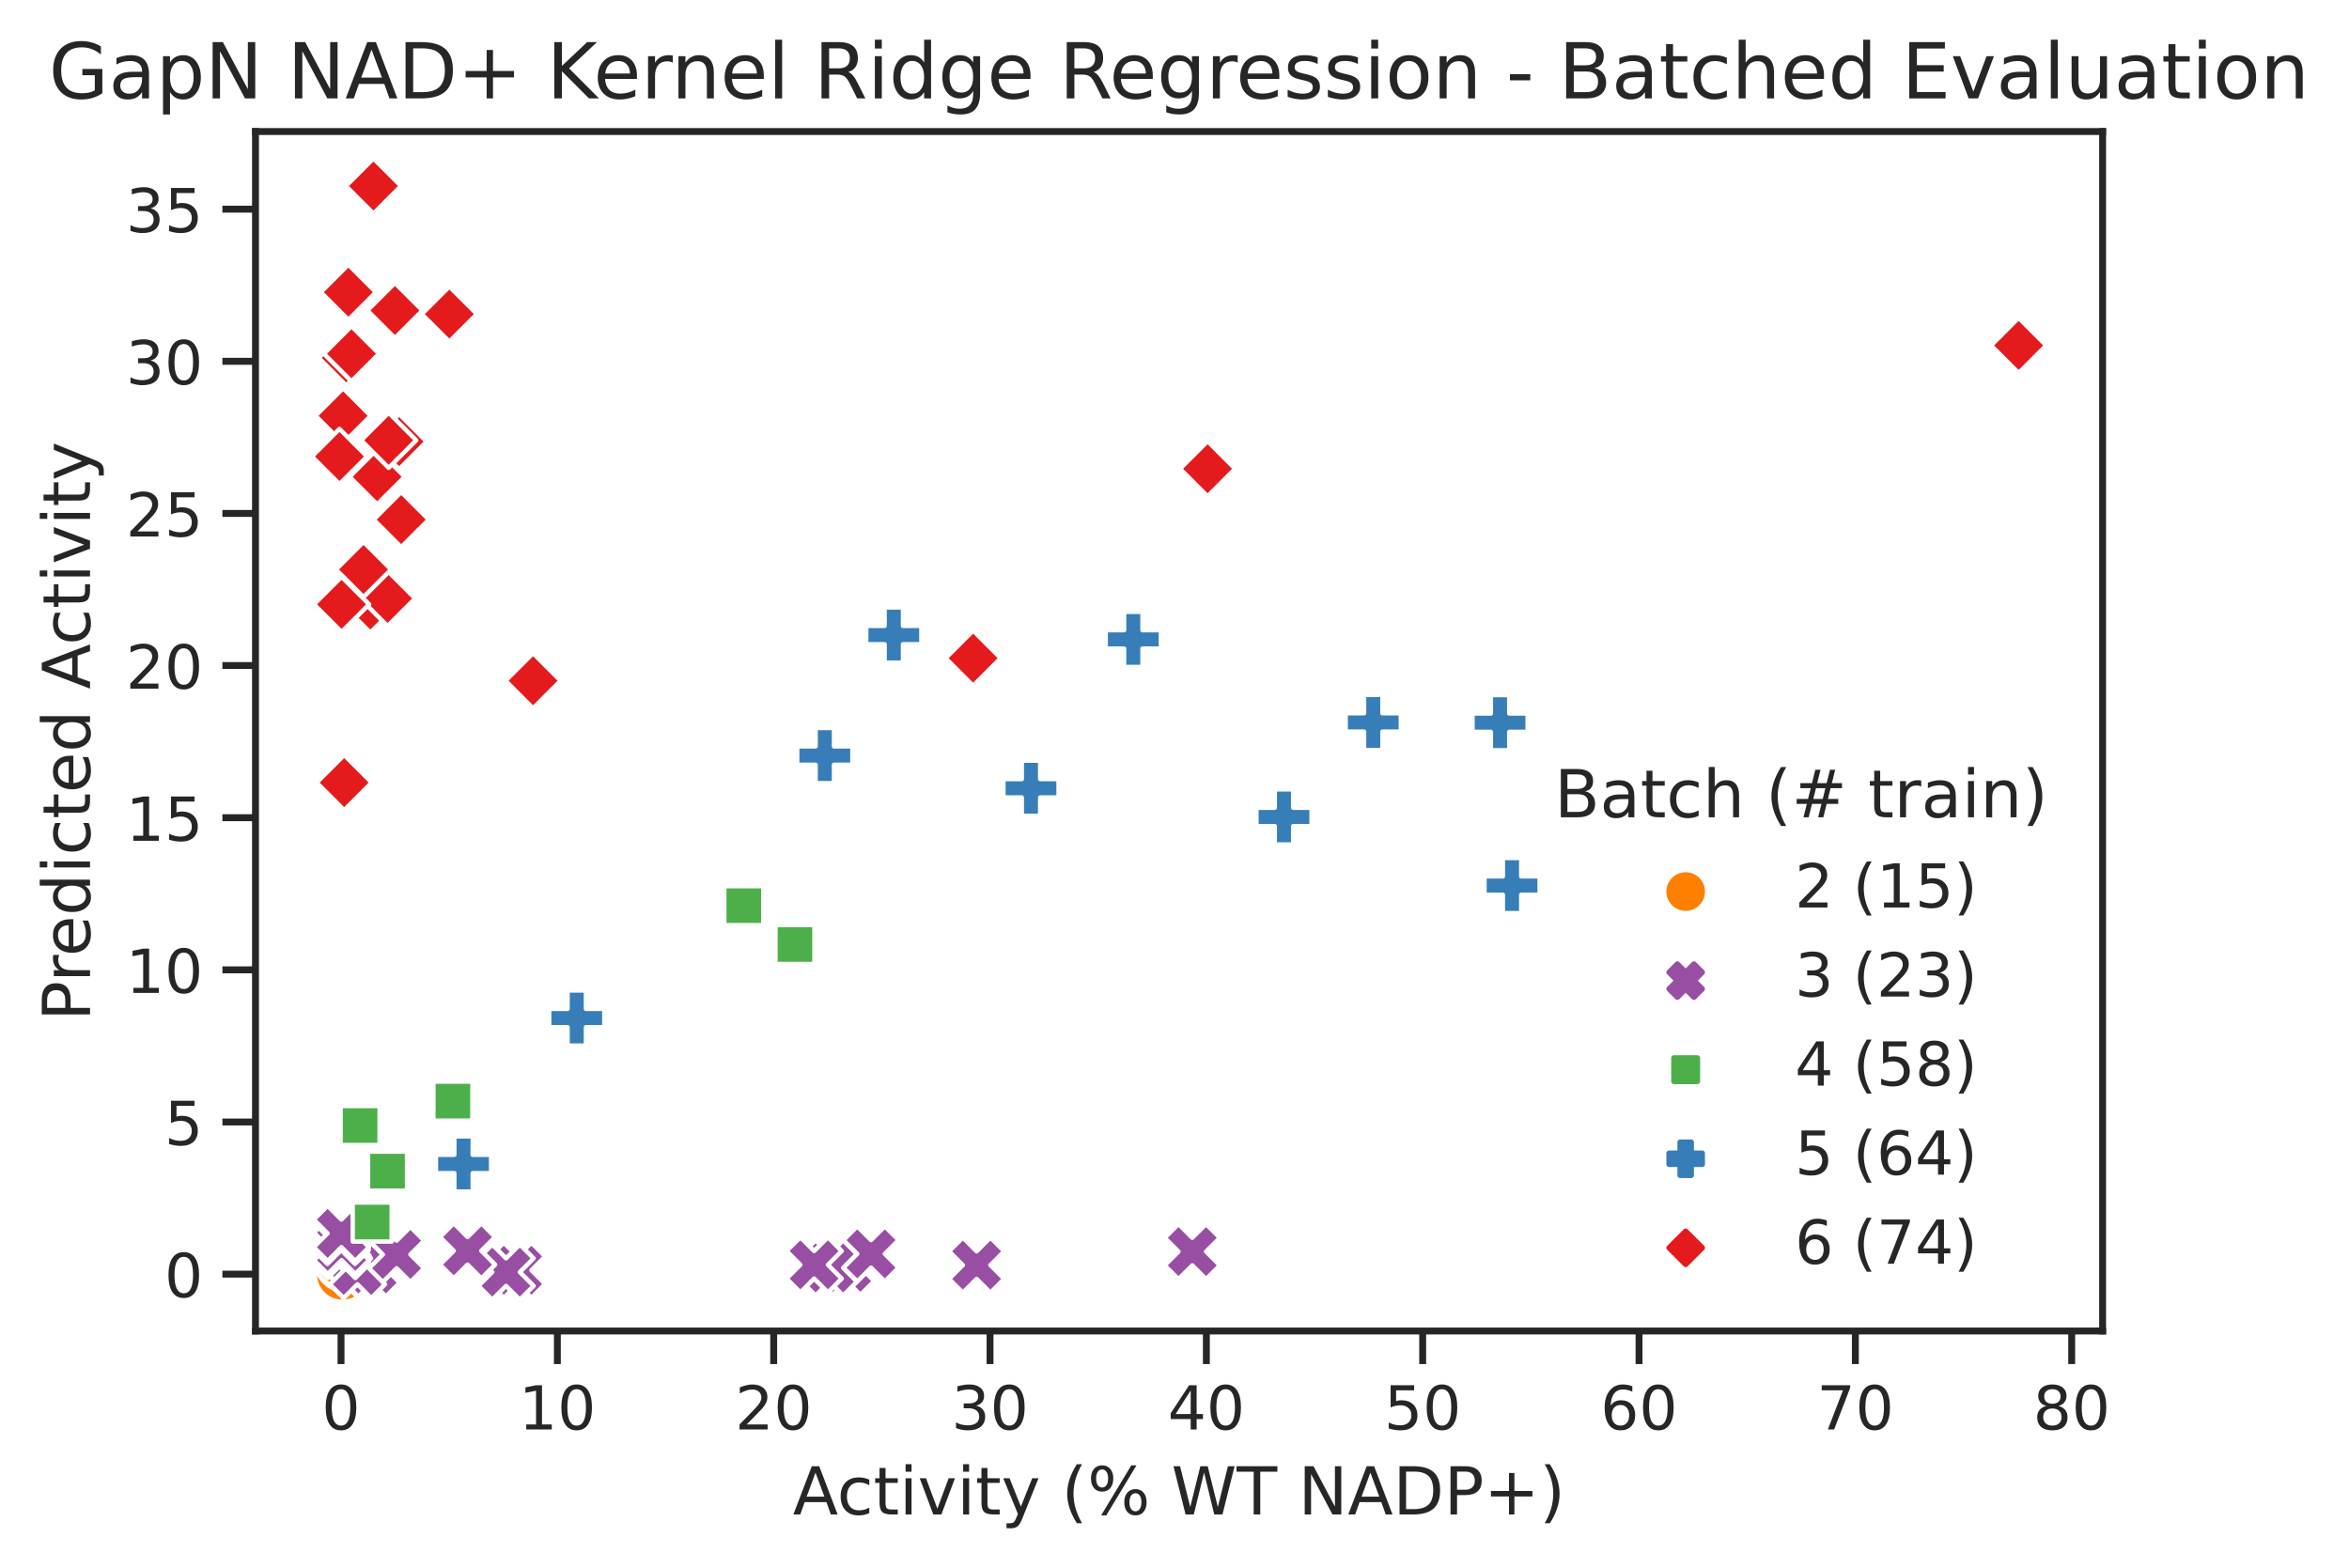 <?xml version="1.0" encoding="utf-8" standalone="no"?>
<!DOCTYPE svg PUBLIC "-//W3C//DTD SVG 1.1//EN"
  "http://www.w3.org/Graphics/SVG/1.1/DTD/svg11.dtd">
<!-- Created with matplotlib (https://matplotlib.org/) -->
<svg height="284.238pt" version="1.1" viewBox="0 0 425.772 284.238" width="425.772pt" xmlns="http://www.w3.org/2000/svg" xmlns:xlink="http://www.w3.org/1999/xlink">
 <defs>
  <style type="text/css">*{stroke-linecap:butt;stroke-linejoin:round;}</style>
 </defs>
 <g id="figure_1">
  <g id="patch_1">
   <path d="M 0 284.238 
L 425.772 284.238 
L 425.772 0 
L 0 0 
z
" style="fill:#ffffff;"/>
  </g>
  <g id="axes_1">
   <g id="patch_2">
    <path d="M 46.311 241.278 
L 381.111 241.278 
L 381.111 23.838 
L 46.311 23.838 
z
" style="fill:#ffffff;"/>
   </g>
   <g id="matplotlib.axis_1">
    <g id="xtick_1">
     <g id="line2d_1">
      <defs>
       <path d="M 0 0 
L 0 6 
" id="m23d5e3042c" style="stroke:#262626;stroke-width:1.25;"/>
      </defs>
      <g>
       <use style="fill:#262626;stroke:#262626;stroke-width:1.25;" x="61.814" xlink:href="#m23d5e3042c" y="241.278"/>
      </g>
     </g>
     <g id="text_1">
      <!-- 0 -->
      <g style="fill:#262626;" transform="translate(58.315 259.136)scale(0.11 -0.11)">
       <defs>
        <path d="M 31.781 66.406 
Q 24.172 66.406 20.328 58.906 
Q 16.5 51.422 16.5 36.375 
Q 16.5 21.391 20.328 13.891 
Q 24.172 6.391 31.781 6.391 
Q 39.453 6.391 43.281 13.891 
Q 47.125 21.391 47.125 36.375 
Q 47.125 51.422 43.281 58.906 
Q 39.453 66.406 31.781 66.406 
z
M 31.781 74.219 
Q 44.047 74.219 50.516 64.516 
Q 56.984 54.828 56.984 36.375 
Q 56.984 17.969 50.516 8.266 
Q 44.047 -1.422 31.781 -1.422 
Q 19.531 -1.422 13.062 8.266 
Q 6.594 17.969 6.594 36.375 
Q 6.594 54.828 13.062 64.516 
Q 19.531 74.219 31.781 74.219 
z
" id="DejaVuSans-48"/>
       </defs>
       <use xlink:href="#DejaVuSans-48"/>
      </g>
     </g>
    </g>
    <g id="xtick_2">
     <g id="line2d_2">
      <g>
       <use style="fill:#262626;stroke:#262626;stroke-width:1.25;" x="101.026" xlink:href="#m23d5e3042c" y="241.278"/>
      </g>
     </g>
     <g id="text_2">
      <!-- 10 -->
      <g style="fill:#262626;" transform="translate(94.027 259.136)scale(0.11 -0.11)">
       <defs>
        <path d="M 12.406 8.297 
L 28.516 8.297 
L 28.516 63.922 
L 10.984 60.406 
L 10.984 69.391 
L 28.422 72.906 
L 38.281 72.906 
L 38.281 8.297 
L 54.391 8.297 
L 54.391 0 
L 12.406 0 
z
" id="DejaVuSans-49"/>
       </defs>
       <use xlink:href="#DejaVuSans-49"/>
       <use x="63.623" xlink:href="#DejaVuSans-48"/>
      </g>
     </g>
    </g>
    <g id="xtick_3">
     <g id="line2d_3">
      <g>
       <use style="fill:#262626;stroke:#262626;stroke-width:1.25;" x="140.238" xlink:href="#m23d5e3042c" y="241.278"/>
      </g>
     </g>
     <g id="text_3">
      <!-- 20 -->
      <g style="fill:#262626;" transform="translate(133.239 259.136)scale(0.11 -0.11)">
       <defs>
        <path d="M 19.188 8.297 
L 53.609 8.297 
L 53.609 0 
L 7.328 0 
L 7.328 8.297 
Q 12.938 14.109 22.625 23.891 
Q 32.328 33.688 34.812 36.531 
Q 39.547 41.844 41.422 45.531 
Q 43.312 49.219 43.312 52.781 
Q 43.312 58.594 39.234 62.25 
Q 35.156 65.922 28.609 65.922 
Q 23.969 65.922 18.812 64.312 
Q 13.672 62.703 7.812 59.422 
L 7.812 69.391 
Q 13.766 71.781 18.938 73 
Q 24.125 74.219 28.422 74.219 
Q 39.75 74.219 46.484 68.547 
Q 53.219 62.891 53.219 53.422 
Q 53.219 48.922 51.531 44.891 
Q 49.859 40.875 45.406 35.406 
Q 44.188 33.984 37.641 27.219 
Q 31.109 20.453 19.188 8.297 
z
" id="DejaVuSans-50"/>
       </defs>
       <use xlink:href="#DejaVuSans-50"/>
       <use x="63.623" xlink:href="#DejaVuSans-48"/>
      </g>
     </g>
    </g>
    <g id="xtick_4">
     <g id="line2d_4">
      <g>
       <use style="fill:#262626;stroke:#262626;stroke-width:1.25;" x="179.449" xlink:href="#m23d5e3042c" y="241.278"/>
      </g>
     </g>
     <g id="text_4">
      <!-- 30 -->
      <g style="fill:#262626;" transform="translate(172.451 259.136)scale(0.11 -0.11)">
       <defs>
        <path d="M 40.578 39.312 
Q 47.656 37.797 51.625 33 
Q 55.609 28.219 55.609 21.188 
Q 55.609 10.406 48.188 4.484 
Q 40.766 -1.422 27.094 -1.422 
Q 22.516 -1.422 17.656 -0.516 
Q 12.797 0.391 7.625 2.203 
L 7.625 11.719 
Q 11.719 9.328 16.594 8.109 
Q 21.484 6.891 26.812 6.891 
Q 36.078 6.891 40.938 10.547 
Q 45.797 14.203 45.797 21.188 
Q 45.797 27.641 41.281 31.266 
Q 36.766 34.906 28.719 34.906 
L 20.219 34.906 
L 20.219 43.016 
L 29.109 43.016 
Q 36.375 43.016 40.234 45.922 
Q 44.094 48.828 44.094 54.297 
Q 44.094 59.906 40.109 62.906 
Q 36.141 65.922 28.719 65.922 
Q 24.656 65.922 20.016 65.031 
Q 15.375 64.156 9.812 62.312 
L 9.812 71.094 
Q 15.438 72.656 20.344 73.438 
Q 25.25 74.219 29.594 74.219 
Q 40.828 74.219 47.359 69.109 
Q 53.906 64.016 53.906 55.328 
Q 53.906 49.266 50.438 45.094 
Q 46.969 40.922 40.578 39.312 
z
" id="DejaVuSans-51"/>
       </defs>
       <use xlink:href="#DejaVuSans-51"/>
       <use x="63.623" xlink:href="#DejaVuSans-48"/>
      </g>
     </g>
    </g>
    <g id="xtick_5">
     <g id="line2d_5">
      <g>
       <use style="fill:#262626;stroke:#262626;stroke-width:1.25;" x="218.661" xlink:href="#m23d5e3042c" y="241.278"/>
      </g>
     </g>
     <g id="text_5">
      <!-- 40 -->
      <g style="fill:#262626;" transform="translate(211.662 259.136)scale(0.11 -0.11)">
       <defs>
        <path d="M 37.797 64.312 
L 12.891 25.391 
L 37.797 25.391 
z
M 35.203 72.906 
L 47.609 72.906 
L 47.609 25.391 
L 58.016 25.391 
L 58.016 17.188 
L 47.609 17.188 
L 47.609 0 
L 37.797 0 
L 37.797 17.188 
L 4.891 17.188 
L 4.891 26.703 
z
" id="DejaVuSans-52"/>
       </defs>
       <use xlink:href="#DejaVuSans-52"/>
       <use x="63.623" xlink:href="#DejaVuSans-48"/>
      </g>
     </g>
    </g>
    <g id="xtick_6">
     <g id="line2d_6">
      <g>
       <use style="fill:#262626;stroke:#262626;stroke-width:1.25;" x="257.873" xlink:href="#m23d5e3042c" y="241.278"/>
      </g>
     </g>
     <g id="text_6">
      <!-- 50 -->
      <g style="fill:#262626;" transform="translate(250.874 259.136)scale(0.11 -0.11)">
       <defs>
        <path d="M 10.797 72.906 
L 49.516 72.906 
L 49.516 64.594 
L 19.828 64.594 
L 19.828 46.734 
Q 21.969 47.469 24.109 47.828 
Q 26.266 48.188 28.422 48.188 
Q 40.625 48.188 47.75 41.5 
Q 54.891 34.812 54.891 23.391 
Q 54.891 11.625 47.562 5.094 
Q 40.234 -1.422 26.906 -1.422 
Q 22.312 -1.422 17.547 -0.641 
Q 12.797 0.141 7.719 1.703 
L 7.719 11.625 
Q 12.109 9.234 16.797 8.062 
Q 21.484 6.891 26.703 6.891 
Q 35.156 6.891 40.078 11.328 
Q 45.016 15.766 45.016 23.391 
Q 45.016 31 40.078 35.438 
Q 35.156 39.891 26.703 39.891 
Q 22.75 39.891 18.812 39.016 
Q 14.891 38.141 10.797 36.281 
z
" id="DejaVuSans-53"/>
       </defs>
       <use xlink:href="#DejaVuSans-53"/>
       <use x="63.623" xlink:href="#DejaVuSans-48"/>
      </g>
     </g>
    </g>
    <g id="xtick_7">
     <g id="line2d_7">
      <g>
       <use style="fill:#262626;stroke:#262626;stroke-width:1.25;" x="297.085" xlink:href="#m23d5e3042c" y="241.278"/>
      </g>
     </g>
     <g id="text_7">
      <!-- 60 -->
      <g style="fill:#262626;" transform="translate(290.086 259.136)scale(0.11 -0.11)">
       <defs>
        <path d="M 33.016 40.375 
Q 26.375 40.375 22.484 35.828 
Q 18.609 31.297 18.609 23.391 
Q 18.609 15.531 22.484 10.953 
Q 26.375 6.391 33.016 6.391 
Q 39.656 6.391 43.531 10.953 
Q 47.406 15.531 47.406 23.391 
Q 47.406 31.297 43.531 35.828 
Q 39.656 40.375 33.016 40.375 
z
M 52.594 71.297 
L 52.594 62.312 
Q 48.875 64.062 45.094 64.984 
Q 41.312 65.922 37.594 65.922 
Q 27.828 65.922 22.672 59.328 
Q 17.531 52.734 16.797 39.406 
Q 19.672 43.656 24.016 45.922 
Q 28.375 48.188 33.594 48.188 
Q 44.578 48.188 50.953 41.516 
Q 57.328 34.859 57.328 23.391 
Q 57.328 12.156 50.688 5.359 
Q 44.047 -1.422 33.016 -1.422 
Q 20.359 -1.422 13.672 8.266 
Q 6.984 17.969 6.984 36.375 
Q 6.984 53.656 15.188 63.938 
Q 23.391 74.219 37.203 74.219 
Q 40.922 74.219 44.703 73.484 
Q 48.484 72.75 52.594 71.297 
z
" id="DejaVuSans-54"/>
       </defs>
       <use xlink:href="#DejaVuSans-54"/>
       <use x="63.623" xlink:href="#DejaVuSans-48"/>
      </g>
     </g>
    </g>
    <g id="xtick_8">
     <g id="line2d_8">
      <g>
       <use style="fill:#262626;stroke:#262626;stroke-width:1.25;" x="336.297" xlink:href="#m23d5e3042c" y="241.278"/>
      </g>
     </g>
     <g id="text_8">
      <!-- 70 -->
      <g style="fill:#262626;" transform="translate(329.298 259.136)scale(0.11 -0.11)">
       <defs>
        <path d="M 8.203 72.906 
L 55.078 72.906 
L 55.078 68.703 
L 28.609 0 
L 18.312 0 
L 43.219 64.594 
L 8.203 64.594 
z
" id="DejaVuSans-55"/>
       </defs>
       <use xlink:href="#DejaVuSans-55"/>
       <use x="63.623" xlink:href="#DejaVuSans-48"/>
      </g>
     </g>
    </g>
    <g id="xtick_9">
     <g id="line2d_9">
      <g>
       <use style="fill:#262626;stroke:#262626;stroke-width:1.25;" x="375.508" xlink:href="#m23d5e3042c" y="241.278"/>
      </g>
     </g>
     <g id="text_9">
      <!-- 80 -->
      <g style="fill:#262626;" transform="translate(368.51 259.136)scale(0.11 -0.11)">
       <defs>
        <path d="M 31.781 34.625 
Q 24.75 34.625 20.719 30.859 
Q 16.703 27.094 16.703 20.516 
Q 16.703 13.922 20.719 10.156 
Q 24.75 6.391 31.781 6.391 
Q 38.812 6.391 42.859 10.172 
Q 46.922 13.969 46.922 20.516 
Q 46.922 27.094 42.891 30.859 
Q 38.875 34.625 31.781 34.625 
z
M 21.922 38.812 
Q 15.578 40.375 12.031 44.719 
Q 8.5 49.078 8.5 55.328 
Q 8.5 64.062 14.719 69.141 
Q 20.953 74.219 31.781 74.219 
Q 42.672 74.219 48.875 69.141 
Q 55.078 64.062 55.078 55.328 
Q 55.078 49.078 51.531 44.719 
Q 48 40.375 41.703 38.812 
Q 48.828 37.156 52.797 32.312 
Q 56.781 27.484 56.781 20.516 
Q 56.781 9.906 50.312 4.234 
Q 43.844 -1.422 31.781 -1.422 
Q 19.734 -1.422 13.25 4.234 
Q 6.781 9.906 6.781 20.516 
Q 6.781 27.484 10.781 32.312 
Q 14.797 37.156 21.922 38.812 
z
M 18.312 54.391 
Q 18.312 48.734 21.844 45.562 
Q 25.391 42.391 31.781 42.391 
Q 38.141 42.391 41.719 45.562 
Q 45.312 48.734 45.312 54.391 
Q 45.312 60.062 41.719 63.234 
Q 38.141 66.406 31.781 66.406 
Q 25.391 66.406 21.844 63.234 
Q 18.312 60.062 18.312 54.391 
z
" id="DejaVuSans-56"/>
       </defs>
       <use xlink:href="#DejaVuSans-56"/>
       <use x="63.623" xlink:href="#DejaVuSans-48"/>
      </g>
     </g>
    </g>
    <g id="text_10">
     <!-- Activity (% WT NADP+) -->
     <g style="fill:#262626;" transform="translate(143.713 274.542)scale(0.12 -0.12)">
      <defs>
       <path d="M 34.188 63.188 
L 20.797 26.906 
L 47.609 26.906 
z
M 28.609 72.906 
L 39.797 72.906 
L 67.578 0 
L 57.328 0 
L 50.688 18.703 
L 17.828 18.703 
L 11.188 0 
L 0.781 0 
z
" id="DejaVuSans-65"/>
       <path d="M 48.781 52.594 
L 48.781 44.188 
Q 44.969 46.297 41.141 47.344 
Q 37.312 48.391 33.406 48.391 
Q 24.656 48.391 19.812 42.844 
Q 14.984 37.312 14.984 27.297 
Q 14.984 17.281 19.812 11.734 
Q 24.656 6.203 33.406 6.203 
Q 37.312 6.203 41.141 7.25 
Q 44.969 8.297 48.781 10.406 
L 48.781 2.094 
Q 45.016 0.344 40.984 -0.531 
Q 36.969 -1.422 32.422 -1.422 
Q 20.062 -1.422 12.781 6.344 
Q 5.516 14.109 5.516 27.297 
Q 5.516 40.672 12.859 48.328 
Q 20.219 56 33.016 56 
Q 37.156 56 41.109 55.141 
Q 45.062 54.297 48.781 52.594 
z
" id="DejaVuSans-99"/>
       <path d="M 18.312 70.219 
L 18.312 54.688 
L 36.812 54.688 
L 36.812 47.703 
L 18.312 47.703 
L 18.312 18.016 
Q 18.312 11.328 20.141 9.422 
Q 21.969 7.516 27.594 7.516 
L 36.812 7.516 
L 36.812 0 
L 27.594 0 
Q 17.188 0 13.234 3.875 
Q 9.281 7.766 9.281 18.016 
L 9.281 47.703 
L 2.688 47.703 
L 2.688 54.688 
L 9.281 54.688 
L 9.281 70.219 
z
" id="DejaVuSans-116"/>
       <path d="M 9.422 54.688 
L 18.406 54.688 
L 18.406 0 
L 9.422 0 
z
M 9.422 75.984 
L 18.406 75.984 
L 18.406 64.594 
L 9.422 64.594 
z
" id="DejaVuSans-105"/>
       <path d="M 2.984 54.688 
L 12.5 54.688 
L 29.594 8.797 
L 46.688 54.688 
L 56.203 54.688 
L 35.688 0 
L 23.484 0 
z
" id="DejaVuSans-118"/>
       <path d="M 32.172 -5.078 
Q 28.375 -14.844 24.75 -17.812 
Q 21.141 -20.797 15.094 -20.797 
L 7.906 -20.797 
L 7.906 -13.281 
L 13.188 -13.281 
Q 16.891 -13.281 18.938 -11.516 
Q 21 -9.766 23.484 -3.219 
L 25.094 0.875 
L 2.984 54.688 
L 12.5 54.688 
L 29.594 11.922 
L 46.688 54.688 
L 56.203 54.688 
z
" id="DejaVuSans-121"/>
       <path id="DejaVuSans-32"/>
       <path d="M 31 75.875 
Q 24.469 64.656 21.281 53.656 
Q 18.109 42.672 18.109 31.391 
Q 18.109 20.125 21.312 9.062 
Q 24.516 -2 31 -13.188 
L 23.188 -13.188 
Q 15.875 -1.703 12.234 9.375 
Q 8.594 20.453 8.594 31.391 
Q 8.594 42.281 12.203 53.312 
Q 15.828 64.359 23.188 75.875 
z
" id="DejaVuSans-40"/>
       <path d="M 72.703 32.078 
Q 68.453 32.078 66.031 28.469 
Q 63.625 24.859 63.625 18.406 
Q 63.625 12.062 66.031 8.422 
Q 68.453 4.781 72.703 4.781 
Q 76.859 4.781 79.266 8.422 
Q 81.688 12.062 81.688 18.406 
Q 81.688 24.812 79.266 28.438 
Q 76.859 32.078 72.703 32.078 
z
M 72.703 38.281 
Q 80.422 38.281 84.953 32.906 
Q 89.5 27.547 89.5 18.406 
Q 89.5 9.281 84.938 3.922 
Q 80.375 -1.422 72.703 -1.422 
Q 64.891 -1.422 60.344 3.922 
Q 55.812 9.281 55.812 18.406 
Q 55.812 27.594 60.375 32.938 
Q 64.938 38.281 72.703 38.281 
z
M 22.312 68.016 
Q 18.109 68.016 15.688 64.375 
Q 13.281 60.75 13.281 54.391 
Q 13.281 47.953 15.672 44.328 
Q 18.062 40.719 22.312 40.719 
Q 26.562 40.719 28.969 44.328 
Q 31.391 47.953 31.391 54.391 
Q 31.391 60.688 28.953 64.344 
Q 26.516 68.016 22.312 68.016 
z
M 66.406 74.219 
L 74.219 74.219 
L 28.609 -1.422 
L 20.797 -1.422 
z
M 22.312 74.219 
Q 30.031 74.219 34.609 68.875 
Q 39.203 63.531 39.203 54.391 
Q 39.203 45.172 34.641 39.844 
Q 30.078 34.516 22.312 34.516 
Q 14.547 34.516 10.031 39.859 
Q 5.516 45.219 5.516 54.391 
Q 5.516 63.484 10.047 68.844 
Q 14.594 74.219 22.312 74.219 
z
" id="DejaVuSans-37"/>
       <path d="M 3.328 72.906 
L 13.281 72.906 
L 28.609 11.281 
L 43.891 72.906 
L 54.984 72.906 
L 70.312 11.281 
L 85.594 72.906 
L 95.609 72.906 
L 77.297 0 
L 64.891 0 
L 49.516 63.281 
L 33.984 0 
L 21.578 0 
z
" id="DejaVuSans-87"/>
       <path d="M -0.297 72.906 
L 61.375 72.906 
L 61.375 64.594 
L 35.5 64.594 
L 35.5 0 
L 25.594 0 
L 25.594 64.594 
L -0.297 64.594 
z
" id="DejaVuSans-84"/>
       <path d="M 9.812 72.906 
L 23.094 72.906 
L 55.422 11.922 
L 55.422 72.906 
L 64.984 72.906 
L 64.984 0 
L 51.703 0 
L 19.391 60.984 
L 19.391 0 
L 9.812 0 
z
" id="DejaVuSans-78"/>
       <path d="M 19.672 64.797 
L 19.672 8.109 
L 31.594 8.109 
Q 46.688 8.109 53.688 14.938 
Q 60.688 21.781 60.688 36.531 
Q 60.688 51.172 53.688 57.984 
Q 46.688 64.797 31.594 64.797 
z
M 9.812 72.906 
L 30.078 72.906 
Q 51.266 72.906 61.172 64.094 
Q 71.094 55.281 71.094 36.531 
Q 71.094 17.672 61.125 8.828 
Q 51.172 0 30.078 0 
L 9.812 0 
z
" id="DejaVuSans-68"/>
       <path d="M 19.672 64.797 
L 19.672 37.406 
L 32.078 37.406 
Q 38.969 37.406 42.719 40.969 
Q 46.484 44.531 46.484 51.125 
Q 46.484 57.672 42.719 61.234 
Q 38.969 64.797 32.078 64.797 
z
M 9.812 72.906 
L 32.078 72.906 
Q 44.344 72.906 50.609 67.359 
Q 56.891 61.812 56.891 51.125 
Q 56.891 40.328 50.609 34.812 
Q 44.344 29.297 32.078 29.297 
L 19.672 29.297 
L 19.672 0 
L 9.812 0 
z
" id="DejaVuSans-80"/>
       <path d="M 46 62.703 
L 46 35.5 
L 73.188 35.5 
L 73.188 27.203 
L 46 27.203 
L 46 0 
L 37.797 0 
L 37.797 27.203 
L 10.594 27.203 
L 10.594 35.5 
L 37.797 35.5 
L 37.797 62.703 
z
" id="DejaVuSans-43"/>
       <path d="M 8.016 75.875 
L 15.828 75.875 
Q 23.141 64.359 26.781 53.312 
Q 30.422 42.281 30.422 31.391 
Q 30.422 20.453 26.781 9.375 
Q 23.141 -1.703 15.828 -13.188 
L 8.016 -13.188 
Q 14.5 -2 17.703 9.062 
Q 20.906 20.125 20.906 31.391 
Q 20.906 42.672 17.703 53.656 
Q 14.5 64.656 8.016 75.875 
z
" id="DejaVuSans-41"/>
      </defs>
      <use xlink:href="#DejaVuSans-65"/>
      <use x="66.658" xlink:href="#DejaVuSans-99"/>
      <use x="121.639" xlink:href="#DejaVuSans-116"/>
      <use x="160.848" xlink:href="#DejaVuSans-105"/>
      <use x="188.631" xlink:href="#DejaVuSans-118"/>
      <use x="247.811" xlink:href="#DejaVuSans-105"/>
      <use x="275.594" xlink:href="#DejaVuSans-116"/>
      <use x="314.803" xlink:href="#DejaVuSans-121"/>
      <use x="373.982" xlink:href="#DejaVuSans-32"/>
      <use x="405.77" xlink:href="#DejaVuSans-40"/>
      <use x="444.783" xlink:href="#DejaVuSans-37"/>
      <use x="539.803" xlink:href="#DejaVuSans-32"/>
      <use x="571.59" xlink:href="#DejaVuSans-87"/>
      <use x="670.467" xlink:href="#DejaVuSans-84"/>
      <use x="731.551" xlink:href="#DejaVuSans-32"/>
      <use x="763.338" xlink:href="#DejaVuSans-78"/>
      <use x="838.143" xlink:href="#DejaVuSans-65"/>
      <use x="906.551" xlink:href="#DejaVuSans-68"/>
      <use x="983.553" xlink:href="#DejaVuSans-80"/>
      <use x="1043.855" xlink:href="#DejaVuSans-43"/>
      <use x="1127.645" xlink:href="#DejaVuSans-41"/>
     </g>
    </g>
   </g>
   <g id="matplotlib.axis_2">
    <g id="ytick_1">
     <g id="line2d_10">
      <defs>
       <path d="M 0 0 
L -6 0 
" id="m4bd47f25de" style="stroke:#262626;stroke-width:1.25;"/>
      </defs>
      <g>
       <use style="fill:#262626;stroke:#262626;stroke-width:1.25;" x="46.311" xlink:href="#m4bd47f25de" y="230.968"/>
      </g>
     </g>
     <g id="text_11">
      <!-- 0 -->
      <g style="fill:#262626;" transform="translate(29.812 235.147)scale(0.11 -0.11)">
       <use xlink:href="#DejaVuSans-48"/>
      </g>
     </g>
    </g>
    <g id="ytick_2">
     <g id="line2d_11">
      <g>
       <use style="fill:#262626;stroke:#262626;stroke-width:1.25;" x="46.311" xlink:href="#m4bd47f25de" y="203.389"/>
      </g>
     </g>
     <g id="text_12">
      <!-- 5 -->
      <g style="fill:#262626;" transform="translate(29.812 207.568)scale(0.11 -0.11)">
       <use xlink:href="#DejaVuSans-53"/>
      </g>
     </g>
    </g>
    <g id="ytick_3">
     <g id="line2d_12">
      <g>
       <use style="fill:#262626;stroke:#262626;stroke-width:1.25;" x="46.311" xlink:href="#m4bd47f25de" y="175.81"/>
      </g>
     </g>
     <g id="text_13">
      <!-- 10 -->
      <g style="fill:#262626;" transform="translate(22.814 179.989)scale(0.11 -0.11)">
       <use xlink:href="#DejaVuSans-49"/>
       <use x="63.623" xlink:href="#DejaVuSans-48"/>
      </g>
     </g>
    </g>
    <g id="ytick_4">
     <g id="line2d_13">
      <g>
       <use style="fill:#262626;stroke:#262626;stroke-width:1.25;" x="46.311" xlink:href="#m4bd47f25de" y="148.231"/>
      </g>
     </g>
     <g id="text_14">
      <!-- 15 -->
      <g style="fill:#262626;" transform="translate(22.814 152.41)scale(0.11 -0.11)">
       <use xlink:href="#DejaVuSans-49"/>
       <use x="63.623" xlink:href="#DejaVuSans-53"/>
      </g>
     </g>
    </g>
    <g id="ytick_5">
     <g id="line2d_14">
      <g>
       <use style="fill:#262626;stroke:#262626;stroke-width:1.25;" x="46.311" xlink:href="#m4bd47f25de" y="120.652"/>
      </g>
     </g>
     <g id="text_15">
      <!-- 20 -->
      <g style="fill:#262626;" transform="translate(22.814 124.832)scale(0.11 -0.11)">
       <use xlink:href="#DejaVuSans-50"/>
       <use x="63.623" xlink:href="#DejaVuSans-48"/>
      </g>
     </g>
    </g>
    <g id="ytick_6">
     <g id="line2d_15">
      <g>
       <use style="fill:#262626;stroke:#262626;stroke-width:1.25;" x="46.311" xlink:href="#m4bd47f25de" y="93.074"/>
      </g>
     </g>
     <g id="text_16">
      <!-- 25 -->
      <g style="fill:#262626;" transform="translate(22.814 97.253)scale(0.11 -0.11)">
       <use xlink:href="#DejaVuSans-50"/>
       <use x="63.623" xlink:href="#DejaVuSans-53"/>
      </g>
     </g>
    </g>
    <g id="ytick_7">
     <g id="line2d_16">
      <g>
       <use style="fill:#262626;stroke:#262626;stroke-width:1.25;" x="46.311" xlink:href="#m4bd47f25de" y="65.495"/>
      </g>
     </g>
     <g id="text_17">
      <!-- 30 -->
      <g style="fill:#262626;" transform="translate(22.814 69.674)scale(0.11 -0.11)">
       <use xlink:href="#DejaVuSans-51"/>
       <use x="63.623" xlink:href="#DejaVuSans-48"/>
      </g>
     </g>
    </g>
    <g id="ytick_8">
     <g id="line2d_17">
      <g>
       <use style="fill:#262626;stroke:#262626;stroke-width:1.25;" x="46.311" xlink:href="#m4bd47f25de" y="37.916"/>
      </g>
     </g>
     <g id="text_18">
      <!-- 35 -->
      <g style="fill:#262626;" transform="translate(22.814 42.095)scale(0.11 -0.11)">
       <use xlink:href="#DejaVuSans-51"/>
       <use x="63.623" xlink:href="#DejaVuSans-53"/>
      </g>
     </g>
    </g>
    <g id="text_19">
     <!-- Predicted Activity -->
     <g style="fill:#262626;" transform="translate(16.318 185.068)rotate(-90)scale(0.12 -0.12)">
      <defs>
       <path d="M 41.109 46.297 
Q 39.594 47.172 37.812 47.578 
Q 36.031 48 33.891 48 
Q 26.266 48 22.188 43.047 
Q 18.109 38.094 18.109 28.812 
L 18.109 0 
L 9.078 0 
L 9.078 54.688 
L 18.109 54.688 
L 18.109 46.188 
Q 20.953 51.172 25.484 53.578 
Q 30.031 56 36.531 56 
Q 37.453 56 38.578 55.875 
Q 39.703 55.766 41.062 55.516 
z
" id="DejaVuSans-114"/>
       <path d="M 56.203 29.594 
L 56.203 25.203 
L 14.891 25.203 
Q 15.484 15.922 20.484 11.062 
Q 25.484 6.203 34.422 6.203 
Q 39.594 6.203 44.453 7.469 
Q 49.312 8.734 54.109 11.281 
L 54.109 2.781 
Q 49.266 0.734 44.188 -0.344 
Q 39.109 -1.422 33.891 -1.422 
Q 20.797 -1.422 13.156 6.188 
Q 5.516 13.812 5.516 26.812 
Q 5.516 40.234 12.766 48.109 
Q 20.016 56 32.328 56 
Q 43.359 56 49.781 48.891 
Q 56.203 41.797 56.203 29.594 
z
M 47.219 32.234 
Q 47.125 39.594 43.094 43.984 
Q 39.062 48.391 32.422 48.391 
Q 24.906 48.391 20.391 44.141 
Q 15.875 39.891 15.188 32.172 
z
" id="DejaVuSans-101"/>
       <path d="M 45.406 46.391 
L 45.406 75.984 
L 54.391 75.984 
L 54.391 0 
L 45.406 0 
L 45.406 8.203 
Q 42.578 3.328 38.25 0.953 
Q 33.938 -1.422 27.875 -1.422 
Q 17.969 -1.422 11.734 6.484 
Q 5.516 14.406 5.516 27.297 
Q 5.516 40.188 11.734 48.094 
Q 17.969 56 27.875 56 
Q 33.938 56 38.25 53.625 
Q 42.578 51.266 45.406 46.391 
z
M 14.797 27.297 
Q 14.797 17.391 18.875 11.75 
Q 22.953 6.109 30.078 6.109 
Q 37.203 6.109 41.297 11.75 
Q 45.406 17.391 45.406 27.297 
Q 45.406 37.203 41.297 42.844 
Q 37.203 48.484 30.078 48.484 
Q 22.953 48.484 18.875 42.844 
Q 14.797 37.203 14.797 27.297 
z
" id="DejaVuSans-100"/>
      </defs>
      <use xlink:href="#DejaVuSans-80"/>
      <use x="58.553" xlink:href="#DejaVuSans-114"/>
      <use x="97.416" xlink:href="#DejaVuSans-101"/>
      <use x="158.939" xlink:href="#DejaVuSans-100"/>
      <use x="222.416" xlink:href="#DejaVuSans-105"/>
      <use x="250.199" xlink:href="#DejaVuSans-99"/>
      <use x="305.18" xlink:href="#DejaVuSans-116"/>
      <use x="344.389" xlink:href="#DejaVuSans-101"/>
      <use x="405.912" xlink:href="#DejaVuSans-100"/>
      <use x="469.389" xlink:href="#DejaVuSans-32"/>
      <use x="501.176" xlink:href="#DejaVuSans-65"/>
      <use x="567.834" xlink:href="#DejaVuSans-99"/>
      <use x="622.814" xlink:href="#DejaVuSans-116"/>
      <use x="662.023" xlink:href="#DejaVuSans-105"/>
      <use x="689.807" xlink:href="#DejaVuSans-118"/>
      <use x="748.986" xlink:href="#DejaVuSans-105"/>
      <use x="776.77" xlink:href="#DejaVuSans-116"/>
      <use x="815.979" xlink:href="#DejaVuSans-121"/>
     </g>
    </g>
   </g>
   <g id="PathCollection_1">
    <path clip-path="url(#pfdb503a990)" d="M 61.972 235.937 
C 63.298 235.937 64.57 235.41 65.508 234.472 
C 66.445 233.535 66.972 232.263 66.972 230.937 
C 66.972 229.611 66.445 228.339 65.508 227.401 
C 64.57 226.463 63.298 225.937 61.972 225.937 
C 60.646 225.937 59.374 226.463 58.437 227.401 
C 57.499 228.339 56.972 229.611 56.972 230.937 
C 56.972 232.263 57.499 233.535 58.437 234.472 
C 59.374 235.41 60.646 235.937 61.972 235.937 
z
" style="fill:#ff7f00;stroke:#ffffff;stroke-width:0.8;"/>
    <path clip-path="url(#pfdb503a990)" d="M 61.814 235.636 
C 63.14 235.636 64.412 235.109 65.35 234.171 
C 66.287 233.234 66.814 231.962 66.814 230.636 
C 66.814 229.31 66.287 228.038 65.35 227.1 
C 64.412 226.163 63.14 225.636 61.814 225.636 
C 60.488 225.636 59.216 226.163 58.278 227.1 
C 57.341 228.038 56.814 229.31 56.814 230.636 
C 56.814 231.962 57.341 233.234 58.278 234.171 
C 59.216 235.109 60.488 235.636 61.814 235.636 
z
" style="fill:#ff7f00;stroke:#ffffff;stroke-width:0.8;"/>
    <path clip-path="url(#pfdb503a990)" d="M 61.909 235.525 
C 63.235 235.525 64.507 234.998 65.444 234.06 
C 66.382 233.122 66.909 231.851 66.909 230.525 
C 66.909 229.199 66.382 227.927 65.444 226.989 
C 64.507 226.051 63.235 225.525 61.909 225.525 
C 60.583 225.525 59.311 226.051 58.373 226.989 
C 57.436 227.927 56.909 229.199 56.909 230.525 
C 56.909 231.851 57.436 233.122 58.373 234.06 
C 59.311 234.998 60.583 235.525 61.909 235.525 
z
" style="fill:#ff7f00;stroke:#ffffff;stroke-width:0.8;"/>
    <path clip-path="url(#pfdb503a990)" d="M 61.856 235.151 
C 63.182 235.151 64.454 234.625 65.392 233.687 
C 66.329 232.749 66.856 231.477 66.856 230.151 
C 66.856 228.825 66.329 227.554 65.392 226.616 
C 64.454 225.678 63.182 225.151 61.856 225.151 
C 60.53 225.151 59.258 225.678 58.321 226.616 
C 57.383 227.554 56.856 228.825 56.856 230.151 
C 56.856 231.477 57.383 232.749 58.321 233.687 
C 59.258 234.625 60.53 235.151 61.856 235.151 
z
" style="fill:#ff7f00;stroke:#ffffff;stroke-width:0.8;"/>
    <path clip-path="url(#pfdb503a990)" d="M 62.12 236.394 
C 63.446 236.394 64.717 235.867 65.655 234.93 
C 66.593 233.992 67.12 232.72 67.12 231.394 
C 67.12 230.068 66.593 228.796 65.655 227.859 
C 64.717 226.921 63.446 226.394 62.12 226.394 
C 60.794 226.394 59.522 226.921 58.584 227.859 
C 57.646 228.796 57.12 230.068 57.12 231.394 
C 57.12 232.72 57.646 233.992 58.584 234.93 
C 59.522 235.867 60.794 236.394 62.12 236.394 
z
" style="fill:#ff7f00;stroke:#ffffff;stroke-width:0.8;"/>
    <path clip-path="url(#pfdb503a990)" d="M 62.067 235.987 
C 63.393 235.987 64.665 235.461 65.602 234.523 
C 66.54 233.585 67.067 232.313 67.067 230.987 
C 67.067 229.661 66.54 228.389 65.602 227.452 
C 64.665 226.514 63.393 225.987 62.067 225.987 
C 60.741 225.987 59.469 226.514 58.531 227.452 
C 57.594 228.389 57.067 229.661 57.067 230.987 
C 57.067 232.313 57.594 233.585 58.531 234.523 
C 59.469 235.461 60.741 235.987 62.067 235.987 
z
" style="fill:#ff7f00;stroke:#ffffff;stroke-width:0.8;"/>
    <path clip-path="url(#pfdb503a990)" d="M 62.436 233.956 
C 63.762 233.956 65.034 233.429 65.971 232.491 
C 66.909 231.554 67.436 230.282 67.436 228.956 
C 67.436 227.63 66.909 226.358 65.971 225.42 
C 65.034 224.483 63.762 223.956 62.436 223.956 
C 61.11 223.956 59.838 224.483 58.9 225.42 
C 57.963 226.358 57.436 227.63 57.436 228.956 
C 57.436 230.282 57.963 231.554 58.9 232.491 
C 59.838 233.429 61.11 233.956 62.436 233.956 
z
" style="fill:#ff7f00;stroke:#ffffff;stroke-width:0.8;"/>
    <path clip-path="url(#pfdb503a990)" d="M 61.972 233.347 
C 63.298 233.347 64.57 232.82 65.508 231.882 
C 66.445 230.945 66.972 229.673 66.972 228.347 
C 66.972 227.021 66.445 225.749 65.508 224.811 
C 64.57 223.874 63.298 223.347 61.972 223.347 
C 60.646 223.347 59.374 223.874 58.437 224.811 
C 57.499 225.749 56.972 227.021 56.972 228.347 
C 56.972 229.673 57.499 230.945 58.437 231.882 
C 59.374 232.82 60.646 233.347 61.972 233.347 
z
" style="fill:#ff7f00;stroke:#ffffff;stroke-width:0.8;"/>
    <path clip-path="url(#pfdb503a990)" d="M 59.63 230.743 
L 62.13 228.243 
L 64.63 230.743 
L 67.13 228.243 
L 64.63 225.743 
L 67.13 223.243 
L 64.63 220.743 
L 62.13 223.243 
L 59.63 220.743 
L 57.13 223.243 
L 59.63 225.743 
L 57.13 228.243 
z
" style="fill:#984ea3;stroke:#ffffff;stroke-width:0.8;"/>
    <path clip-path="url(#pfdb503a990)" d="M 60.368 231.953 
L 62.868 229.453 
L 65.368 231.953 
L 67.868 229.453 
L 65.368 226.953 
L 67.868 224.453 
L 65.368 221.953 
L 62.868 224.453 
L 60.368 221.953 
L 57.868 224.453 
L 60.368 226.953 
L 57.868 229.453 
z
" style="fill:#984ea3;stroke:#ffffff;stroke-width:0.8;"/>
    <path clip-path="url(#pfdb503a990)" d="M 63.993 231.364 
L 66.493 228.864 
L 68.993 231.364 
L 71.493 228.864 
L 68.993 226.364 
L 71.493 223.864 
L 68.993 221.364 
L 66.493 223.864 
L 63.993 221.364 
L 61.493 223.864 
L 63.993 226.364 
L 61.493 228.864 
z
" style="fill:#984ea3;stroke:#ffffff;stroke-width:0.8;"/>
    <path clip-path="url(#pfdb503a990)" d="M 59.967 229.918 
L 62.467 227.418 
L 64.967 229.918 
L 67.467 227.418 
L 64.967 224.918 
L 67.467 222.418 
L 64.967 219.918 
L 62.467 222.418 
L 59.967 219.918 
L 57.467 222.418 
L 59.967 224.918 
L 57.467 227.418 
z
" style="fill:#984ea3;stroke:#ffffff;stroke-width:0.8;"/>
    <path clip-path="url(#pfdb503a990)" d="M 59.525 231.304 
L 62.025 228.804 
L 64.525 231.304 
L 67.025 228.804 
L 64.525 226.304 
L 67.025 223.804 
L 64.525 221.304 
L 62.025 223.804 
L 59.525 221.304 
L 57.025 223.804 
L 59.525 226.304 
L 57.025 228.804 
z
" style="fill:#984ea3;stroke:#ffffff;stroke-width:0.8;"/>
    <path clip-path="url(#pfdb503a990)" d="M 59.662 231.358 
L 62.162 228.858 
L 64.662 231.358 
L 67.162 228.858 
L 64.662 226.358 
L 67.162 223.858 
L 64.662 221.358 
L 62.162 223.858 
L 59.662 221.358 
L 57.162 223.858 
L 59.662 226.358 
L 57.162 228.858 
z
" style="fill:#984ea3;stroke:#ffffff;stroke-width:0.8;"/>
    <path clip-path="url(#pfdb503a990)" d="M 59.419 229.892 
L 61.919 227.392 
L 64.419 229.892 
L 66.919 227.392 
L 64.419 224.892 
L 66.919 222.392 
L 64.419 219.892 
L 61.919 222.392 
L 59.419 219.892 
L 56.919 222.392 
L 59.419 224.892 
L 56.919 227.392 
z
" style="fill:#984ea3;stroke:#ffffff;stroke-width:0.8;"/>
    <path clip-path="url(#pfdb503a990)" d="M 61.517 229.588 
L 64.017 227.088 
L 66.517 229.588 
L 69.017 227.088 
L 66.517 224.588 
L 69.017 222.088 
L 66.517 219.588 
L 64.017 222.088 
L 61.517 219.588 
L 59.017 222.088 
L 61.517 224.588 
L 59.017 227.088 
z
" style="fill:#984ea3;stroke:#ffffff;stroke-width:0.8;"/>
    <path clip-path="url(#pfdb503a990)" d="M 64.657 234.905 
L 67.157 232.405 
L 69.657 234.905 
L 72.157 232.405 
L 69.657 229.905 
L 72.157 227.405 
L 69.657 224.905 
L 67.157 227.405 
L 64.657 224.905 
L 62.157 227.405 
L 64.657 229.905 
L 62.157 232.405 
z
" style="fill:#984ea3;stroke:#ffffff;stroke-width:0.8;"/>
    <path clip-path="url(#pfdb503a990)" d="M 64.646 234.849 
L 67.146 232.349 
L 69.646 234.849 
L 72.146 232.349 
L 69.646 229.849 
L 72.146 227.349 
L 69.646 224.849 
L 67.146 227.349 
L 64.646 224.849 
L 62.146 227.349 
L 64.646 229.849 
L 62.146 232.349 
z
" style="fill:#984ea3;stroke:#ffffff;stroke-width:0.8;"/>
    <path clip-path="url(#pfdb503a990)" d="M 62.191 232.937 
L 64.691 230.437 
L 67.191 232.937 
L 69.691 230.437 
L 67.191 227.937 
L 69.691 225.437 
L 67.191 222.937 
L 64.691 225.437 
L 62.191 222.937 
L 59.691 225.437 
L 62.191 227.937 
L 59.691 230.437 
z
" style="fill:#984ea3;stroke:#ffffff;stroke-width:0.8;"/>
    <path clip-path="url(#pfdb503a990)" d="M 63.477 232.597 
L 65.977 230.097 
L 68.477 232.597 
L 70.977 230.097 
L 68.477 227.597 
L 70.977 225.097 
L 68.477 222.597 
L 65.977 225.097 
L 63.477 222.597 
L 60.977 225.097 
L 63.477 227.597 
L 60.977 230.097 
z
" style="fill:#984ea3;stroke:#ffffff;stroke-width:0.8;"/>
    <path clip-path="url(#pfdb503a990)" d="M 61.611 232.77 
L 64.111 230.27 
L 66.611 232.77 
L 69.111 230.27 
L 66.611 227.77 
L 69.111 225.27 
L 66.611 222.77 
L 64.111 225.27 
L 61.611 222.77 
L 59.111 225.27 
L 61.611 227.77 
L 59.111 230.27 
z
" style="fill:#984ea3;stroke:#ffffff;stroke-width:0.8;"/>
    <path clip-path="url(#pfdb503a990)" d="M 61.053 232.513 
L 63.553 230.013 
L 66.053 232.513 
L 68.553 230.013 
L 66.053 227.513 
L 68.553 225.013 
L 66.053 222.513 
L 63.553 225.013 
L 61.053 222.513 
L 58.553 225.013 
L 61.053 227.513 
L 58.553 230.013 
z
" style="fill:#984ea3;stroke:#ffffff;stroke-width:0.8;"/>
    <path clip-path="url(#pfdb503a990)" d="M 64.952 235.028 
L 67.452 232.528 
L 69.952 235.028 
L 72.452 232.528 
L 69.952 230.028 
L 72.452 227.528 
L 69.952 225.028 
L 67.452 227.528 
L 64.952 225.028 
L 62.452 227.528 
L 64.952 230.028 
L 62.452 232.528 
z
" style="fill:#984ea3;stroke:#ffffff;stroke-width:0.8;"/>
    <path clip-path="url(#pfdb503a990)" d="M 62.286 235.312 
L 64.786 232.812 
L 67.286 235.312 
L 69.786 232.812 
L 67.286 230.312 
L 69.786 227.812 
L 67.286 225.312 
L 64.786 227.812 
L 62.286 225.312 
L 59.786 227.812 
L 62.286 230.312 
L 59.786 232.812 
z
" style="fill:#984ea3;stroke:#ffffff;stroke-width:0.8;"/>
    <path clip-path="url(#pfdb503a990)" d="M 91.319 235.269 
L 93.819 232.769 
L 96.319 235.269 
L 98.819 232.769 
L 96.319 230.269 
L 98.819 227.769 
L 96.319 225.269 
L 93.819 227.769 
L 91.319 225.269 
L 88.819 227.769 
L 91.319 230.269 
L 88.819 232.769 
z
" style="fill:#984ea3;stroke:#ffffff;stroke-width:0.8;"/>
    <path clip-path="url(#pfdb503a990)" d="M 89.222 235.606 
L 91.722 233.106 
L 94.222 235.606 
L 96.722 233.106 
L 94.222 230.606 
L 96.722 228.106 
L 94.222 225.606 
L 91.722 228.106 
L 89.222 225.606 
L 86.722 228.106 
L 89.222 230.606 
L 86.722 233.106 
z
" style="fill:#984ea3;stroke:#ffffff;stroke-width:0.8;"/>
    <path clip-path="url(#pfdb503a990)" d="M 150.957 234.735 
L 153.457 232.235 
L 155.957 234.735 
L 158.457 232.235 
L 155.957 229.735 
L 158.457 227.235 
L 155.957 224.735 
L 153.457 227.235 
L 150.957 224.735 
L 148.457 227.235 
L 150.957 229.735 
L 148.457 232.235 
z
" style="fill:#984ea3;stroke:#ffffff;stroke-width:0.8;"/>
    <path clip-path="url(#pfdb503a990)" d="M 147.838 234.842 
L 150.338 232.342 
L 152.838 234.842 
L 155.338 232.342 
L 152.838 229.842 
L 155.338 227.342 
L 152.838 224.842 
L 150.338 227.342 
L 147.838 224.842 
L 145.338 227.342 
L 147.838 229.842 
L 145.338 232.342 
z
" style="fill:#984ea3;stroke:#ffffff;stroke-width:0.8;"/>
    <path clip-path="url(#pfdb503a990)" d="M 59.451 230.045 
L 61.951 227.545 
L 64.451 230.045 
L 66.951 227.545 
L 64.451 225.045 
L 66.951 222.545 
L 64.451 220.045 
L 61.951 222.545 
L 59.451 220.045 
L 56.951 222.545 
L 59.451 225.045 
L 56.951 227.545 
z
" style="fill:#984ea3;stroke:#ffffff;stroke-width:0.8;"/>
    <path clip-path="url(#pfdb503a990)" d="M 59.398 231.673 
L 61.898 229.173 
L 64.398 231.673 
L 66.898 229.173 
L 64.398 226.673 
L 66.898 224.173 
L 64.398 221.673 
L 61.898 224.173 
L 59.398 221.673 
L 56.898 224.173 
L 59.398 226.673 
L 56.898 229.173 
z
" style="fill:#984ea3;stroke:#ffffff;stroke-width:0.8;"/>
    <path clip-path="url(#pfdb503a990)" d="M 59.367 231.142 
L 61.867 228.642 
L 64.367 231.142 
L 66.867 228.642 
L 64.367 226.142 
L 66.867 223.642 
L 64.367 221.142 
L 61.867 223.642 
L 59.367 221.142 
L 56.867 223.642 
L 59.367 226.142 
L 56.867 228.642 
z
" style="fill:#984ea3;stroke:#ffffff;stroke-width:0.8;"/>
    <path clip-path="url(#pfdb503a990)" d="M 59.767 230.604 
L 62.267 228.104 
L 64.767 230.604 
L 67.267 228.104 
L 64.767 225.604 
L 67.267 223.104 
L 64.767 220.604 
L 62.267 223.104 
L 59.767 220.604 
L 57.267 223.104 
L 59.767 225.604 
L 57.267 228.104 
z
" style="fill:#984ea3;stroke:#ffffff;stroke-width:0.8;"/>
    <path clip-path="url(#pfdb503a990)" d="M 59.209 228.984 
L 61.709 226.484 
L 64.209 228.984 
L 66.709 226.484 
L 64.209 223.984 
L 66.709 221.484 
L 64.209 218.984 
L 61.709 221.484 
L 59.209 218.984 
L 56.709 221.484 
L 59.209 223.984 
L 56.709 226.484 
z
" style="fill:#984ea3;stroke:#ffffff;stroke-width:0.8;"/>
    <path clip-path="url(#pfdb503a990)" d="M 59.114 230.61 
L 61.614 228.11 
L 64.114 230.61 
L 66.614 228.11 
L 64.114 225.61 
L 66.614 223.11 
L 64.114 220.61 
L 61.614 223.11 
L 59.114 220.61 
L 56.614 223.11 
L 59.114 225.61 
L 56.614 228.11 
z
" style="fill:#984ea3;stroke:#ffffff;stroke-width:0.8;"/>
    <path clip-path="url(#pfdb503a990)" d="M 59.409 230.939 
L 61.909 228.439 
L 64.409 230.939 
L 66.909 228.439 
L 64.409 225.939 
L 66.909 223.439 
L 64.409 220.939 
L 61.909 223.439 
L 59.409 220.939 
L 56.909 223.439 
L 59.409 225.939 
L 56.909 228.439 
z
" style="fill:#984ea3;stroke:#ffffff;stroke-width:0.8;"/>
    <path clip-path="url(#pfdb503a990)" d="M 59.346 229.12 
L 61.846 226.62 
L 64.346 229.12 
L 66.846 226.62 
L 64.346 224.12 
L 66.846 221.62 
L 64.346 219.12 
L 61.846 221.62 
L 59.346 219.12 
L 56.846 221.62 
L 59.346 224.12 
L 56.846 226.62 
z
" style="fill:#984ea3;stroke:#ffffff;stroke-width:0.8;"/>
    <path clip-path="url(#pfdb503a990)" d="M 59.377 228.585 
L 61.877 226.085 
L 64.377 228.585 
L 66.877 226.085 
L 64.377 223.585 
L 66.877 221.085 
L 64.377 218.585 
L 61.877 221.085 
L 59.377 218.585 
L 56.877 221.085 
L 59.377 223.585 
L 56.877 226.085 
z
" style="fill:#984ea3;stroke:#ffffff;stroke-width:0.8;"/>
    <path clip-path="url(#pfdb503a990)" d="M 145.066 234.281 
L 147.566 231.781 
L 150.066 234.281 
L 152.566 231.781 
L 150.066 229.281 
L 152.566 226.781 
L 150.066 224.281 
L 147.566 226.781 
L 145.066 224.281 
L 142.566 226.781 
L 145.066 229.281 
L 142.566 231.781 
z
" style="fill:#984ea3;stroke:#ffffff;stroke-width:0.8;"/>
    <path clip-path="url(#pfdb503a990)" d="M 174.521 234.34 
L 177.021 231.84 
L 179.521 234.34 
L 182.021 231.84 
L 179.521 229.34 
L 182.021 226.84 
L 179.521 224.34 
L 177.021 226.84 
L 174.521 224.34 
L 172.021 226.84 
L 174.521 229.34 
L 172.021 231.84 
z
" style="fill:#984ea3;stroke:#ffffff;stroke-width:0.8;"/>
    <path clip-path="url(#pfdb503a990)" d="M 155.383 232.301 
L 157.883 229.801 
L 160.383 232.301 
L 162.883 229.801 
L 160.383 227.301 
L 162.883 224.801 
L 160.383 222.301 
L 157.883 224.801 
L 155.383 222.301 
L 152.883 224.801 
L 155.383 227.301 
L 152.883 229.801 
z
" style="fill:#984ea3;stroke:#ffffff;stroke-width:0.8;"/>
    <path clip-path="url(#pfdb503a990)" d="M 213.609 231.888 
L 216.109 229.388 
L 218.609 231.888 
L 221.109 229.388 
L 218.609 226.888 
L 221.109 224.388 
L 218.609 221.888 
L 216.109 224.388 
L 213.609 221.888 
L 211.109 224.388 
L 213.609 226.888 
L 211.109 229.388 
z
" style="fill:#984ea3;stroke:#ffffff;stroke-width:0.8;"/>
    <path clip-path="url(#pfdb503a990)" d="M 69.389 232.409 
L 71.889 229.909 
L 74.389 232.409 
L 76.889 229.909 
L 74.389 227.409 
L 76.889 224.909 
L 74.389 222.409 
L 71.889 224.909 
L 69.389 222.409 
L 66.889 224.909 
L 69.389 227.409 
L 66.889 229.909 
z
" style="fill:#984ea3;stroke:#ffffff;stroke-width:0.8;"/>
    <path clip-path="url(#pfdb503a990)" d="M 82.246 231.746 
L 84.746 229.246 
L 87.246 231.746 
L 89.746 229.246 
L 87.246 226.746 
L 89.746 224.246 
L 87.246 221.746 
L 84.746 224.246 
L 82.246 221.746 
L 79.746 224.246 
L 82.246 226.746 
L 79.746 229.246 
z
" style="fill:#984ea3;stroke:#ffffff;stroke-width:0.8;"/>
    <path clip-path="url(#pfdb503a990)" d="M 66.709 208.765 
L 66.709 215.836 
L 73.78 215.836 
L 73.78 208.765 
z
" style="fill:#4daf4a;stroke:#ffffff;stroke-width:0.8;"/>
    <path clip-path="url(#pfdb503a990)" d="M 63.927 217.996 
L 63.927 225.067 
L 70.998 225.067 
L 70.998 217.996 
z
" style="fill:#4daf4a;stroke:#ffffff;stroke-width:0.8;"/>
    <path clip-path="url(#pfdb503a990)" d="M 78.555 196.07 
L 78.555 203.141 
L 85.626 203.141 
L 85.626 196.07 
z
" style="fill:#4daf4a;stroke:#ffffff;stroke-width:0.8;"/>
    <path clip-path="url(#pfdb503a990)" d="M 61.735 200.498 
L 61.735 207.569 
L 68.806 207.569 
L 68.806 200.498 
z
" style="fill:#4daf4a;stroke:#ffffff;stroke-width:0.8;"/>
    <path clip-path="url(#pfdb503a990)" d="M 131.279 160.64 
L 131.279 167.711 
L 138.35 167.711 
L 138.35 160.64 
z
" style="fill:#4daf4a;stroke:#ffffff;stroke-width:0.8;"/>
    <path clip-path="url(#pfdb503a990)" d="M 140.553 167.685 
L 140.553 174.756 
L 147.624 174.756 
L 147.624 167.685 
z
" style="fill:#4daf4a;stroke:#ffffff;stroke-width:0.8;"/>
    <path clip-path="url(#pfdb503a990)" d="M 160.34 120.122 
L 163.673 120.122 
L 163.673 116.789 
L 167.007 116.789 
L 167.007 113.456 
L 163.673 113.456 
L 163.673 110.122 
L 160.34 110.122 
L 160.34 113.456 
L 157.007 113.456 
L 157.007 116.789 
L 160.34 116.789 
z
" style="fill:#377eb8;stroke:#ffffff;stroke-width:0.8;"/>
    <path clip-path="url(#pfdb503a990)" d="M 203.751 120.91 
L 207.084 120.91 
L 207.084 117.577 
L 210.418 117.577 
L 210.418 114.243 
L 207.084 114.243 
L 207.084 110.91 
L 203.751 110.91 
L 203.751 114.243 
L 200.418 114.243 
L 200.418 117.577 
L 203.751 117.577 
z
" style="fill:#377eb8;stroke:#ffffff;stroke-width:0.8;"/>
    <path clip-path="url(#pfdb503a990)" d="M 185.205 147.893 
L 188.538 147.893 
L 188.538 144.56 
L 191.871 144.56 
L 191.871 141.226 
L 188.538 141.226 
L 188.538 137.893 
L 185.205 137.893 
L 185.205 141.226 
L 181.871 141.226 
L 181.871 144.56 
L 185.205 144.56 
z
" style="fill:#377eb8;stroke:#ffffff;stroke-width:0.8;"/>
    <path clip-path="url(#pfdb503a990)" d="M 247.243 135.966 
L 250.577 135.966 
L 250.577 132.632 
L 253.91 132.632 
L 253.91 129.299 
L 250.577 129.299 
L 250.577 125.966 
L 247.243 125.966 
L 247.243 129.299 
L 243.91 129.299 
L 243.91 132.632 
L 247.243 132.632 
z
" style="fill:#377eb8;stroke:#ffffff;stroke-width:0.8;"/>
    <path clip-path="url(#pfdb503a990)" d="M 272.402 165.533 
L 275.735 165.533 
L 275.735 162.2 
L 279.068 162.2 
L 279.068 158.867 
L 275.735 158.867 
L 275.735 155.533 
L 272.402 155.533 
L 272.402 158.867 
L 269.068 158.867 
L 269.068 162.2 
L 272.402 162.2 
z
" style="fill:#377eb8;stroke:#ffffff;stroke-width:0.8;"/>
    <path clip-path="url(#pfdb503a990)" d="M 270.23 136.008 
L 273.564 136.008 
L 273.564 132.674 
L 276.897 132.674 
L 276.897 129.341 
L 273.564 129.341 
L 273.564 126.008 
L 270.23 126.008 
L 270.23 129.341 
L 266.897 129.341 
L 266.897 132.674 
L 270.23 132.674 
z
" style="fill:#377eb8;stroke:#ffffff;stroke-width:0.8;"/>
    <path clip-path="url(#pfdb503a990)" d="M 82.351 216.004 
L 85.684 216.004 
L 85.684 212.671 
L 89.017 212.671 
L 89.017 209.337 
L 85.684 209.337 
L 85.684 206.004 
L 82.351 206.004 
L 82.351 209.337 
L 79.017 209.337 
L 79.017 212.671 
L 82.351 212.671 
z
" style="fill:#377eb8;stroke:#ffffff;stroke-width:0.8;"/>
    <path clip-path="url(#pfdb503a990)" d="M 102.873 189.55 
L 106.206 189.55 
L 106.206 186.216 
L 109.539 186.216 
L 109.539 182.883 
L 106.206 182.883 
L 106.206 179.55 
L 102.873 179.55 
L 102.873 182.883 
L 99.539 182.883 
L 99.539 186.216 
L 102.873 186.216 
z
" style="fill:#377eb8;stroke:#ffffff;stroke-width:0.8;"/>
    <path clip-path="url(#pfdb503a990)" d="M 147.834 141.968 
L 151.168 141.968 
L 151.168 138.635 
L 154.501 138.635 
L 154.501 135.302 
L 151.168 135.302 
L 151.168 131.968 
L 147.834 131.968 
L 147.834 135.302 
L 144.501 135.302 
L 144.501 138.635 
L 147.834 138.635 
z
" style="fill:#377eb8;stroke:#ffffff;stroke-width:0.8;"/>
    <path clip-path="url(#pfdb503a990)" d="M 231.064 153.092 
L 234.398 153.092 
L 234.398 149.759 
L 237.731 149.759 
L 237.731 146.425 
L 234.398 146.425 
L 234.398 143.092 
L 231.064 143.092 
L 231.064 146.425 
L 227.731 146.425 
L 227.731 149.759 
L 231.064 149.759 
z
" style="fill:#377eb8;stroke:#ffffff;stroke-width:0.8;"/>
    <path clip-path="url(#pfdb503a990)" d="M 71.583 51.288 
L 66.583 56.288 
L 71.583 61.288 
L 76.583 56.288 
z
" style="fill:#e41a1c;stroke:#ffffff;stroke-width:0.8;"/>
    <path clip-path="url(#pfdb503a990)" d="M 68.358 81.431 
L 63.358 86.431 
L 68.358 91.431 
L 73.358 86.431 
z
" style="fill:#e41a1c;stroke:#ffffff;stroke-width:0.8;"/>
    <path clip-path="url(#pfdb503a990)" d="M 72.342 75.053 
L 67.342 80.053 
L 72.342 85.053 
L 77.342 80.053 
z
" style="fill:#e41a1c;stroke:#ffffff;stroke-width:0.8;"/>
    <path clip-path="url(#pfdb503a990)" d="M 70.445 74.81 
L 65.445 79.81 
L 70.445 84.81 
L 75.445 79.81 
z
" style="fill:#e41a1c;stroke:#ffffff;stroke-width:0.8;"/>
    <path clip-path="url(#pfdb503a990)" d="M 67.694 28.721 
L 62.694 33.721 
L 67.694 38.721 
L 72.694 33.721 
z
" style="fill:#e41a1c;stroke:#ffffff;stroke-width:0.8;"/>
    <path clip-path="url(#pfdb503a990)" d="M 81.447 51.937 
L 76.447 56.937 
L 81.447 61.937 
L 86.447 56.937 
z
" style="fill:#e41a1c;stroke:#ffffff;stroke-width:0.8;"/>
    <path clip-path="url(#pfdb503a990)" d="M 72.721 89.192 
L 67.721 94.192 
L 72.721 99.192 
L 77.721 94.192 
z
" style="fill:#e41a1c;stroke:#ffffff;stroke-width:0.8;"/>
    <path clip-path="url(#pfdb503a990)" d="M 176.389 114.314 
L 171.389 119.314 
L 176.389 124.314 
L 181.389 119.314 
z
" style="fill:#e41a1c;stroke:#ffffff;stroke-width:0.8;"/>
    <path clip-path="url(#pfdb503a990)" d="M 67.125 104.682 
L 62.125 109.682 
L 67.125 114.682 
L 72.125 109.682 
z
" style="fill:#e41a1c;stroke:#ffffff;stroke-width:0.8;"/>
    <path clip-path="url(#pfdb503a990)" d="M 62.762 59.869 
L 57.762 64.869 
L 62.762 69.869 
L 67.762 64.869 
z
" style="fill:#e41a1c;stroke:#ffffff;stroke-width:0.8;"/>
    <path clip-path="url(#pfdb503a990)" d="M 96.623 118.403 
L 91.623 123.403 
L 96.623 128.403 
L 101.623 123.403 
z
" style="fill:#e41a1c;stroke:#ffffff;stroke-width:0.8;"/>
    <path clip-path="url(#pfdb503a990)" d="M 62.383 136.867 
L 57.383 141.867 
L 62.383 146.867 
L 67.383 141.867 
z
" style="fill:#e41a1c;stroke:#ffffff;stroke-width:0.8;"/>
    <path clip-path="url(#pfdb503a990)" d="M 70.255 103.487 
L 65.255 108.487 
L 70.255 113.487 
L 75.255 108.487 
z
" style="fill:#e41a1c;stroke:#ffffff;stroke-width:0.8;"/>
    <path clip-path="url(#pfdb503a990)" d="M 63.711 59.128 
L 58.711 64.128 
L 63.711 69.128 
L 68.711 64.128 
z
" style="fill:#e41a1c;stroke:#ffffff;stroke-width:0.8;"/>
    <path clip-path="url(#pfdb503a990)" d="M 63.142 47.972 
L 58.142 52.972 
L 63.142 57.972 
L 68.142 52.972 
z
" style="fill:#e41a1c;stroke:#ffffff;stroke-width:0.8;"/>
    <path clip-path="url(#pfdb503a990)" d="M 62.193 70.376 
L 57.193 75.376 
L 62.193 80.376 
L 67.193 75.376 
z
" style="fill:#e41a1c;stroke:#ffffff;stroke-width:0.8;"/>
    <path clip-path="url(#pfdb503a990)" d="M 61.529 77.754 
L 56.529 82.754 
L 61.529 87.754 
L 66.529 82.754 
z
" style="fill:#e41a1c;stroke:#ffffff;stroke-width:0.8;"/>
    <path clip-path="url(#pfdb503a990)" d="M 65.892 98.233 
L 60.892 103.233 
L 65.892 108.233 
L 70.892 103.233 
z
" style="fill:#e41a1c;stroke:#ffffff;stroke-width:0.8;"/>
    <path clip-path="url(#pfdb503a990)" d="M 61.909 104.554 
L 56.909 109.554 
L 61.909 114.554 
L 66.909 109.554 
z
" style="fill:#e41a1c;stroke:#ffffff;stroke-width:0.8;"/>
    <path clip-path="url(#pfdb503a990)" d="M 218.88 79.978 
L 213.88 84.978 
L 218.88 89.978 
L 223.88 84.978 
z
" style="fill:#e41a1c;stroke:#ffffff;stroke-width:0.8;"/>
    <path clip-path="url(#pfdb503a990)" d="M 365.893 57.617 
L 360.893 62.617 
L 365.893 67.617 
L 370.893 62.617 
z
" style="fill:#e41a1c;stroke:#ffffff;stroke-width:0.8;"/>
   </g>
   <g id="PathCollection_2"/>
   <g id="PathCollection_3"/>
   <g id="PathCollection_4"/>
   <g id="PathCollection_5"/>
   <g id="PathCollection_6"/>
   <g id="patch_3">
    <path d="M 46.311 241.278 
L 46.311 23.838 
" style="fill:none;stroke:#262626;stroke-linecap:square;stroke-linejoin:miter;stroke-width:1.25;"/>
   </g>
   <g id="patch_4">
    <path d="M 381.111 241.278 
L 381.111 23.838 
" style="fill:none;stroke:#262626;stroke-linecap:square;stroke-linejoin:miter;stroke-width:1.25;"/>
   </g>
   <g id="patch_5">
    <path d="M 46.311 241.278 
L 381.111 241.278 
" style="fill:none;stroke:#262626;stroke-linecap:square;stroke-linejoin:miter;stroke-width:1.25;"/>
   </g>
   <g id="patch_6">
    <path d="M 46.311 23.838 
L 381.111 23.838 
" style="fill:none;stroke:#262626;stroke-linecap:square;stroke-linejoin:miter;stroke-width:1.25;"/>
   </g>
   <g id="text_20">
    <!-- GapN NAD+ Kernel Ridge Regression - Batched Evaluation -->
    <g style="fill:#262626;" transform="translate(8.851 17.838)scale(0.14 -0.14)">
     <defs>
      <path d="M 59.516 10.406 
L 59.516 29.984 
L 43.406 29.984 
L 43.406 38.094 
L 69.281 38.094 
L 69.281 6.781 
Q 63.578 2.734 56.688 0.656 
Q 49.812 -1.422 42 -1.422 
Q 24.906 -1.422 15.25 8.562 
Q 5.609 18.562 5.609 36.375 
Q 5.609 54.25 15.25 64.234 
Q 24.906 74.219 42 74.219 
Q 49.125 74.219 55.547 72.453 
Q 61.969 70.703 67.391 67.281 
L 67.391 56.781 
Q 61.922 61.422 55.766 63.766 
Q 49.609 66.109 42.828 66.109 
Q 29.438 66.109 22.719 58.641 
Q 16.016 51.172 16.016 36.375 
Q 16.016 21.625 22.719 14.156 
Q 29.438 6.688 42.828 6.688 
Q 48.047 6.688 52.141 7.594 
Q 56.25 8.5 59.516 10.406 
z
" id="DejaVuSans-71"/>
      <path d="M 34.281 27.484 
Q 23.391 27.484 19.188 25 
Q 14.984 22.516 14.984 16.5 
Q 14.984 11.719 18.141 8.906 
Q 21.297 6.109 26.703 6.109 
Q 34.188 6.109 38.703 11.406 
Q 43.219 16.703 43.219 25.484 
L 43.219 27.484 
z
M 52.203 31.203 
L 52.203 0 
L 43.219 0 
L 43.219 8.297 
Q 40.141 3.328 35.547 0.953 
Q 30.953 -1.422 24.312 -1.422 
Q 15.922 -1.422 10.953 3.297 
Q 6 8.016 6 15.922 
Q 6 25.141 12.172 29.828 
Q 18.359 34.516 30.609 34.516 
L 43.219 34.516 
L 43.219 35.406 
Q 43.219 41.609 39.141 45 
Q 35.062 48.391 27.688 48.391 
Q 23 48.391 18.547 47.266 
Q 14.109 46.141 10.016 43.891 
L 10.016 52.203 
Q 14.938 54.109 19.578 55.047 
Q 24.219 56 28.609 56 
Q 40.484 56 46.344 49.844 
Q 52.203 43.703 52.203 31.203 
z
" id="DejaVuSans-97"/>
      <path d="M 18.109 8.203 
L 18.109 -20.797 
L 9.078 -20.797 
L 9.078 54.688 
L 18.109 54.688 
L 18.109 46.391 
Q 20.953 51.266 25.266 53.625 
Q 29.594 56 35.594 56 
Q 45.562 56 51.781 48.094 
Q 58.016 40.188 58.016 27.297 
Q 58.016 14.406 51.781 6.484 
Q 45.562 -1.422 35.594 -1.422 
Q 29.594 -1.422 25.266 0.953 
Q 20.953 3.328 18.109 8.203 
z
M 48.688 27.297 
Q 48.688 37.203 44.609 42.844 
Q 40.531 48.484 33.406 48.484 
Q 26.266 48.484 22.188 42.844 
Q 18.109 37.203 18.109 27.297 
Q 18.109 17.391 22.188 11.75 
Q 26.266 6.109 33.406 6.109 
Q 40.531 6.109 44.609 11.75 
Q 48.688 17.391 48.688 27.297 
z
" id="DejaVuSans-112"/>
      <path d="M 9.812 72.906 
L 19.672 72.906 
L 19.672 42.094 
L 52.391 72.906 
L 65.094 72.906 
L 28.906 38.922 
L 67.672 0 
L 54.688 0 
L 19.672 35.109 
L 19.672 0 
L 9.812 0 
z
" id="DejaVuSans-75"/>
      <path d="M 54.891 33.016 
L 54.891 0 
L 45.906 0 
L 45.906 32.719 
Q 45.906 40.484 42.875 44.328 
Q 39.844 48.188 33.797 48.188 
Q 26.516 48.188 22.312 43.547 
Q 18.109 38.922 18.109 30.906 
L 18.109 0 
L 9.078 0 
L 9.078 54.688 
L 18.109 54.688 
L 18.109 46.188 
Q 21.344 51.125 25.703 53.562 
Q 30.078 56 35.797 56 
Q 45.219 56 50.047 50.172 
Q 54.891 44.344 54.891 33.016 
z
" id="DejaVuSans-110"/>
      <path d="M 9.422 75.984 
L 18.406 75.984 
L 18.406 0 
L 9.422 0 
z
" id="DejaVuSans-108"/>
      <path d="M 44.391 34.188 
Q 47.562 33.109 50.562 29.594 
Q 53.562 26.078 56.594 19.922 
L 66.609 0 
L 56 0 
L 46.688 18.703 
Q 43.062 26.031 39.672 28.422 
Q 36.281 30.812 30.422 30.812 
L 19.672 30.812 
L 19.672 0 
L 9.812 0 
L 9.812 72.906 
L 32.078 72.906 
Q 44.578 72.906 50.734 67.672 
Q 56.891 62.453 56.891 51.906 
Q 56.891 45.016 53.688 40.469 
Q 50.484 35.938 44.391 34.188 
z
M 19.672 64.797 
L 19.672 38.922 
L 32.078 38.922 
Q 39.203 38.922 42.844 42.219 
Q 46.484 45.516 46.484 51.906 
Q 46.484 58.297 42.844 61.547 
Q 39.203 64.797 32.078 64.797 
z
" id="DejaVuSans-82"/>
      <path d="M 45.406 27.984 
Q 45.406 37.75 41.375 43.109 
Q 37.359 48.484 30.078 48.484 
Q 22.859 48.484 18.828 43.109 
Q 14.797 37.75 14.797 27.984 
Q 14.797 18.266 18.828 12.891 
Q 22.859 7.516 30.078 7.516 
Q 37.359 7.516 41.375 12.891 
Q 45.406 18.266 45.406 27.984 
z
M 54.391 6.781 
Q 54.391 -7.172 48.188 -13.984 
Q 42 -20.797 29.203 -20.797 
Q 24.469 -20.797 20.266 -20.094 
Q 16.062 -19.391 12.109 -17.922 
L 12.109 -9.188 
Q 16.062 -11.328 19.922 -12.344 
Q 23.781 -13.375 27.781 -13.375 
Q 36.625 -13.375 41.016 -8.766 
Q 45.406 -4.156 45.406 5.172 
L 45.406 9.625 
Q 42.625 4.781 38.281 2.391 
Q 33.938 0 27.875 0 
Q 17.828 0 11.672 7.656 
Q 5.516 15.328 5.516 27.984 
Q 5.516 40.672 11.672 48.328 
Q 17.828 56 27.875 56 
Q 33.938 56 38.281 53.609 
Q 42.625 51.219 45.406 46.391 
L 45.406 54.688 
L 54.391 54.688 
z
" id="DejaVuSans-103"/>
      <path d="M 44.281 53.078 
L 44.281 44.578 
Q 40.484 46.531 36.375 47.5 
Q 32.281 48.484 27.875 48.484 
Q 21.188 48.484 17.844 46.438 
Q 14.5 44.391 14.5 40.281 
Q 14.5 37.156 16.891 35.375 
Q 19.281 33.594 26.516 31.984 
L 29.594 31.297 
Q 39.156 29.25 43.188 25.516 
Q 47.219 21.781 47.219 15.094 
Q 47.219 7.469 41.188 3.016 
Q 35.156 -1.422 24.609 -1.422 
Q 20.219 -1.422 15.453 -0.562 
Q 10.688 0.297 5.422 2 
L 5.422 11.281 
Q 10.406 8.688 15.234 7.391 
Q 20.062 6.109 24.812 6.109 
Q 31.156 6.109 34.562 8.281 
Q 37.984 10.453 37.984 14.406 
Q 37.984 18.062 35.516 20.016 
Q 33.062 21.969 24.703 23.781 
L 21.578 24.516 
Q 13.234 26.266 9.516 29.906 
Q 5.812 33.547 5.812 39.891 
Q 5.812 47.609 11.281 51.797 
Q 16.75 56 26.812 56 
Q 31.781 56 36.172 55.266 
Q 40.578 54.547 44.281 53.078 
z
" id="DejaVuSans-115"/>
      <path d="M 30.609 48.391 
Q 23.391 48.391 19.188 42.75 
Q 14.984 37.109 14.984 27.297 
Q 14.984 17.484 19.156 11.844 
Q 23.344 6.203 30.609 6.203 
Q 37.797 6.203 41.984 11.859 
Q 46.188 17.531 46.188 27.297 
Q 46.188 37.016 41.984 42.703 
Q 37.797 48.391 30.609 48.391 
z
M 30.609 56 
Q 42.328 56 49.016 48.375 
Q 55.719 40.766 55.719 27.297 
Q 55.719 13.875 49.016 6.219 
Q 42.328 -1.422 30.609 -1.422 
Q 18.844 -1.422 12.172 6.219 
Q 5.516 13.875 5.516 27.297 
Q 5.516 40.766 12.172 48.375 
Q 18.844 56 30.609 56 
z
" id="DejaVuSans-111"/>
      <path d="M 4.891 31.391 
L 31.203 31.391 
L 31.203 23.391 
L 4.891 23.391 
z
" id="DejaVuSans-45"/>
      <path d="M 19.672 34.812 
L 19.672 8.109 
L 35.5 8.109 
Q 43.453 8.109 47.281 11.406 
Q 51.125 14.703 51.125 21.484 
Q 51.125 28.328 47.281 31.562 
Q 43.453 34.812 35.5 34.812 
z
M 19.672 64.797 
L 19.672 42.828 
L 34.281 42.828 
Q 41.5 42.828 45.031 45.531 
Q 48.578 48.25 48.578 53.812 
Q 48.578 59.328 45.031 62.062 
Q 41.5 64.797 34.281 64.797 
z
M 9.812 72.906 
L 35.016 72.906 
Q 46.297 72.906 52.391 68.219 
Q 58.5 63.531 58.5 54.891 
Q 58.5 48.188 55.375 44.234 
Q 52.25 40.281 46.188 39.312 
Q 53.469 37.75 57.5 32.781 
Q 61.531 27.828 61.531 20.406 
Q 61.531 10.641 54.891 5.312 
Q 48.25 0 35.984 0 
L 9.812 0 
z
" id="DejaVuSans-66"/>
      <path d="M 54.891 33.016 
L 54.891 0 
L 45.906 0 
L 45.906 32.719 
Q 45.906 40.484 42.875 44.328 
Q 39.844 48.188 33.797 48.188 
Q 26.516 48.188 22.312 43.547 
Q 18.109 38.922 18.109 30.906 
L 18.109 0 
L 9.078 0 
L 9.078 75.984 
L 18.109 75.984 
L 18.109 46.188 
Q 21.344 51.125 25.703 53.562 
Q 30.078 56 35.797 56 
Q 45.219 56 50.047 50.172 
Q 54.891 44.344 54.891 33.016 
z
" id="DejaVuSans-104"/>
      <path d="M 9.812 72.906 
L 55.906 72.906 
L 55.906 64.594 
L 19.672 64.594 
L 19.672 43.016 
L 54.391 43.016 
L 54.391 34.719 
L 19.672 34.719 
L 19.672 8.297 
L 56.781 8.297 
L 56.781 0 
L 9.812 0 
z
" id="DejaVuSans-69"/>
      <path d="M 8.5 21.578 
L 8.5 54.688 
L 17.484 54.688 
L 17.484 21.922 
Q 17.484 14.156 20.5 10.266 
Q 23.531 6.391 29.594 6.391 
Q 36.859 6.391 41.078 11.031 
Q 45.312 15.672 45.312 23.688 
L 45.312 54.688 
L 54.297 54.688 
L 54.297 0 
L 45.312 0 
L 45.312 8.406 
Q 42.047 3.422 37.719 1 
Q 33.406 -1.422 27.688 -1.422 
Q 18.266 -1.422 13.375 4.438 
Q 8.5 10.297 8.5 21.578 
z
M 31.109 56 
z
" id="DejaVuSans-117"/>
     </defs>
     <use xlink:href="#DejaVuSans-71"/>
     <use x="77.49" xlink:href="#DejaVuSans-97"/>
     <use x="138.77" xlink:href="#DejaVuSans-112"/>
     <use x="202.246" xlink:href="#DejaVuSans-78"/>
     <use x="277.051" xlink:href="#DejaVuSans-32"/>
     <use x="308.838" xlink:href="#DejaVuSans-78"/>
     <use x="383.643" xlink:href="#DejaVuSans-65"/>
     <use x="452.051" xlink:href="#DejaVuSans-68"/>
     <use x="529.053" xlink:href="#DejaVuSans-43"/>
     <use x="612.842" xlink:href="#DejaVuSans-32"/>
     <use x="644.629" xlink:href="#DejaVuSans-75"/>
     <use x="705.205" xlink:href="#DejaVuSans-101"/>
     <use x="766.729" xlink:href="#DejaVuSans-114"/>
     <use x="806.092" xlink:href="#DejaVuSans-110"/>
     <use x="869.471" xlink:href="#DejaVuSans-101"/>
     <use x="930.994" xlink:href="#DejaVuSans-108"/>
     <use x="958.777" xlink:href="#DejaVuSans-32"/>
     <use x="990.564" xlink:href="#DejaVuSans-82"/>
     <use x="1060.047" xlink:href="#DejaVuSans-105"/>
     <use x="1087.83" xlink:href="#DejaVuSans-100"/>
     <use x="1151.307" xlink:href="#DejaVuSans-103"/>
     <use x="1214.783" xlink:href="#DejaVuSans-101"/>
     <use x="1276.307" xlink:href="#DejaVuSans-32"/>
     <use x="1308.094" xlink:href="#DejaVuSans-82"/>
     <use x="1373.076" xlink:href="#DejaVuSans-101"/>
     <use x="1434.6" xlink:href="#DejaVuSans-103"/>
     <use x="1498.076" xlink:href="#DejaVuSans-114"/>
     <use x="1536.939" xlink:href="#DejaVuSans-101"/>
     <use x="1598.463" xlink:href="#DejaVuSans-115"/>
     <use x="1650.562" xlink:href="#DejaVuSans-115"/>
     <use x="1702.662" xlink:href="#DejaVuSans-105"/>
     <use x="1730.445" xlink:href="#DejaVuSans-111"/>
     <use x="1791.627" xlink:href="#DejaVuSans-110"/>
     <use x="1855.006" xlink:href="#DejaVuSans-32"/>
     <use x="1886.793" xlink:href="#DejaVuSans-45"/>
     <use x="1922.877" xlink:href="#DejaVuSans-32"/>
     <use x="1954.664" xlink:href="#DejaVuSans-66"/>
     <use x="2023.268" xlink:href="#DejaVuSans-97"/>
     <use x="2084.547" xlink:href="#DejaVuSans-116"/>
     <use x="2123.756" xlink:href="#DejaVuSans-99"/>
     <use x="2178.736" xlink:href="#DejaVuSans-104"/>
     <use x="2242.115" xlink:href="#DejaVuSans-101"/>
     <use x="2303.639" xlink:href="#DejaVuSans-100"/>
     <use x="2367.115" xlink:href="#DejaVuSans-32"/>
     <use x="2398.902" xlink:href="#DejaVuSans-69"/>
     <use x="2462.086" xlink:href="#DejaVuSans-118"/>
     <use x="2521.266" xlink:href="#DejaVuSans-97"/>
     <use x="2582.545" xlink:href="#DejaVuSans-108"/>
     <use x="2610.328" xlink:href="#DejaVuSans-117"/>
     <use x="2673.707" xlink:href="#DejaVuSans-97"/>
     <use x="2734.986" xlink:href="#DejaVuSans-116"/>
     <use x="2774.195" xlink:href="#DejaVuSans-105"/>
     <use x="2801.979" xlink:href="#DejaVuSans-111"/>
     <use x="2863.16" xlink:href="#DejaVuSans-110"/>
    </g>
   </g>
   <g id="legend_1">
    <g id="text_21">
     <!-- Batch (# train) -->
     <g style="fill:#262626;" transform="translate(281.74 148.153)scale(0.12 -0.12)">
      <defs>
       <path d="M 51.125 44 
L 36.922 44 
L 32.812 27.688 
L 47.125 27.688 
z
M 43.797 71.781 
L 38.719 51.516 
L 52.984 51.516 
L 58.109 71.781 
L 65.922 71.781 
L 60.891 51.516 
L 76.125 51.516 
L 76.125 44 
L 58.984 44 
L 54.984 27.688 
L 70.516 27.688 
L 70.516 20.219 
L 53.078 20.219 
L 48 0 
L 40.188 0 
L 45.219 20.219 
L 30.906 20.219 
L 25.875 0 
L 18.016 0 
L 23.094 20.219 
L 7.719 20.219 
L 7.719 27.688 
L 24.906 27.688 
L 29 44 
L 13.281 44 
L 13.281 51.516 
L 30.906 51.516 
L 35.891 71.781 
z
" id="DejaVuSans-35"/>
      </defs>
      <use xlink:href="#DejaVuSans-66"/>
      <use x="68.604" xlink:href="#DejaVuSans-97"/>
      <use x="129.883" xlink:href="#DejaVuSans-116"/>
      <use x="169.092" xlink:href="#DejaVuSans-99"/>
      <use x="224.072" xlink:href="#DejaVuSans-104"/>
      <use x="287.451" xlink:href="#DejaVuSans-32"/>
      <use x="319.238" xlink:href="#DejaVuSans-40"/>
      <use x="358.252" xlink:href="#DejaVuSans-35"/>
      <use x="442.041" xlink:href="#DejaVuSans-32"/>
      <use x="473.828" xlink:href="#DejaVuSans-116"/>
      <use x="513.037" xlink:href="#DejaVuSans-114"/>
      <use x="554.15" xlink:href="#DejaVuSans-97"/>
      <use x="615.43" xlink:href="#DejaVuSans-105"/>
      <use x="643.213" xlink:href="#DejaVuSans-110"/>
      <use x="706.592" xlink:href="#DejaVuSans-41"/>
     </g>
    </g>
    <g id="PathCollection_7">
     <defs>
      <path d="M 0 3 
C 0.796 3 1.559 2.684 2.121 2.121 
C 2.684 1.559 3 0.796 3 0 
C 3 -0.796 2.684 -1.559 2.121 -2.121 
C 1.559 -2.684 0.796 -3 0 -3 
C -0.796 -3 -1.559 -2.684 -2.121 -2.121 
C -2.684 -1.559 -3 -0.796 -3 0 
C -3 0.796 -2.684 1.559 -2.121 2.121 
C -1.559 2.684 -0.796 3 0 3 
z
" id="m3bd155ca7b" style="stroke:#ff7f00;"/>
     </defs>
     <g>
      <use style="fill:#ff7f00;stroke:#ff7f00;" x="305.538" xlink:href="#m3bd155ca7b" y="161.619"/>
     </g>
    </g>
    <g id="text_22">
     <!-- 2 (15) -->
     <g style="fill:#262626;" transform="translate(325.338 164.506)scale(0.11 -0.11)">
      <use xlink:href="#DejaVuSans-50"/>
      <use x="63.623" xlink:href="#DejaVuSans-32"/>
      <use x="95.41" xlink:href="#DejaVuSans-40"/>
      <use x="134.424" xlink:href="#DejaVuSans-49"/>
      <use x="198.047" xlink:href="#DejaVuSans-53"/>
      <use x="261.67" xlink:href="#DejaVuSans-41"/>
     </g>
    </g>
    <g id="PathCollection_8">
     <defs>
      <path d="M -1.5 3 
L 0 1.5 
L 1.5 3 
L 3 1.5 
L 1.5 0 
L 3 -1.5 
L 1.5 -3 
L 0 -1.5 
L -1.5 -3 
L -3 -1.5 
L -1.5 0 
L -3 1.5 
z
" id="mabae5c01c5" style="stroke:#984ea3;"/>
     </defs>
     <g>
      <use style="fill:#984ea3;stroke:#984ea3;" x="305.538" xlink:href="#mabae5c01c5" y="177.765"/>
     </g>
    </g>
    <g id="text_23">
     <!-- 3 (23) -->
     <g style="fill:#262626;" transform="translate(325.338 180.652)scale(0.11 -0.11)">
      <use xlink:href="#DejaVuSans-51"/>
      <use x="63.623" xlink:href="#DejaVuSans-32"/>
      <use x="95.41" xlink:href="#DejaVuSans-40"/>
      <use x="134.424" xlink:href="#DejaVuSans-50"/>
      <use x="198.047" xlink:href="#DejaVuSans-51"/>
      <use x="261.67" xlink:href="#DejaVuSans-41"/>
     </g>
    </g>
    <g id="PathCollection_9">
     <defs>
      <path d="M -2.121 -2.121 
L -2.121 2.121 
L 2.121 2.121 
L 2.121 -2.121 
z
" id="m8e69a64091" style="stroke:#4daf4a;"/>
     </defs>
     <g>
      <use style="fill:#4daf4a;stroke:#4daf4a;" x="305.538" xlink:href="#m8e69a64091" y="193.911"/>
     </g>
    </g>
    <g id="text_24">
     <!-- 4 (58) -->
     <g style="fill:#262626;" transform="translate(325.338 196.798)scale(0.11 -0.11)">
      <use xlink:href="#DejaVuSans-52"/>
      <use x="63.623" xlink:href="#DejaVuSans-32"/>
      <use x="95.41" xlink:href="#DejaVuSans-40"/>
      <use x="134.424" xlink:href="#DejaVuSans-53"/>
      <use x="198.047" xlink:href="#DejaVuSans-56"/>
      <use x="261.67" xlink:href="#DejaVuSans-41"/>
     </g>
    </g>
    <g id="PathCollection_10">
     <defs>
      <path d="M -1 3 
L 1 3 
L 1 1 
L 3 1 
L 3 -1 
L 1 -1 
L 1 -3 
L -1 -3 
L -1 -1 
L -3 -1 
L -3 1 
L -1 1 
z
" id="mac09fe654b" style="stroke:#377eb8;"/>
     </defs>
     <g>
      <use style="fill:#377eb8;stroke:#377eb8;" x="305.538" xlink:href="#mac09fe654b" y="210.057"/>
     </g>
    </g>
    <g id="text_25">
     <!-- 5 (64) -->
     <g style="fill:#262626;" transform="translate(325.338 212.944)scale(0.11 -0.11)">
      <use xlink:href="#DejaVuSans-53"/>
      <use x="63.623" xlink:href="#DejaVuSans-32"/>
      <use x="95.41" xlink:href="#DejaVuSans-40"/>
      <use x="134.424" xlink:href="#DejaVuSans-54"/>
      <use x="198.047" xlink:href="#DejaVuSans-52"/>
      <use x="261.67" xlink:href="#DejaVuSans-41"/>
     </g>
    </g>
    <g id="PathCollection_11">
     <defs>
      <path d="M 0 -3 
L -3 -0 
L -0 3 
L 3 0 
z
" id="m9f2eb015bd" style="stroke:#e41a1c;"/>
     </defs>
     <g>
      <use style="fill:#e41a1c;stroke:#e41a1c;" x="305.538" xlink:href="#m9f2eb015bd" y="226.203"/>
     </g>
    </g>
    <g id="text_26">
     <!-- 6 (74) -->
     <g style="fill:#262626;" transform="translate(325.338 229.09)scale(0.11 -0.11)">
      <use xlink:href="#DejaVuSans-54"/>
      <use x="63.623" xlink:href="#DejaVuSans-32"/>
      <use x="95.41" xlink:href="#DejaVuSans-40"/>
      <use x="134.424" xlink:href="#DejaVuSans-55"/>
      <use x="198.047" xlink:href="#DejaVuSans-52"/>
      <use x="261.67" xlink:href="#DejaVuSans-41"/>
     </g>
    </g>
   </g>
  </g>
 </g>
 <defs>
  <clipPath id="pfdb503a990">
   <rect height="217.44" width="334.8" x="46.311" y="23.838"/>
  </clipPath>
 </defs>
</svg>

